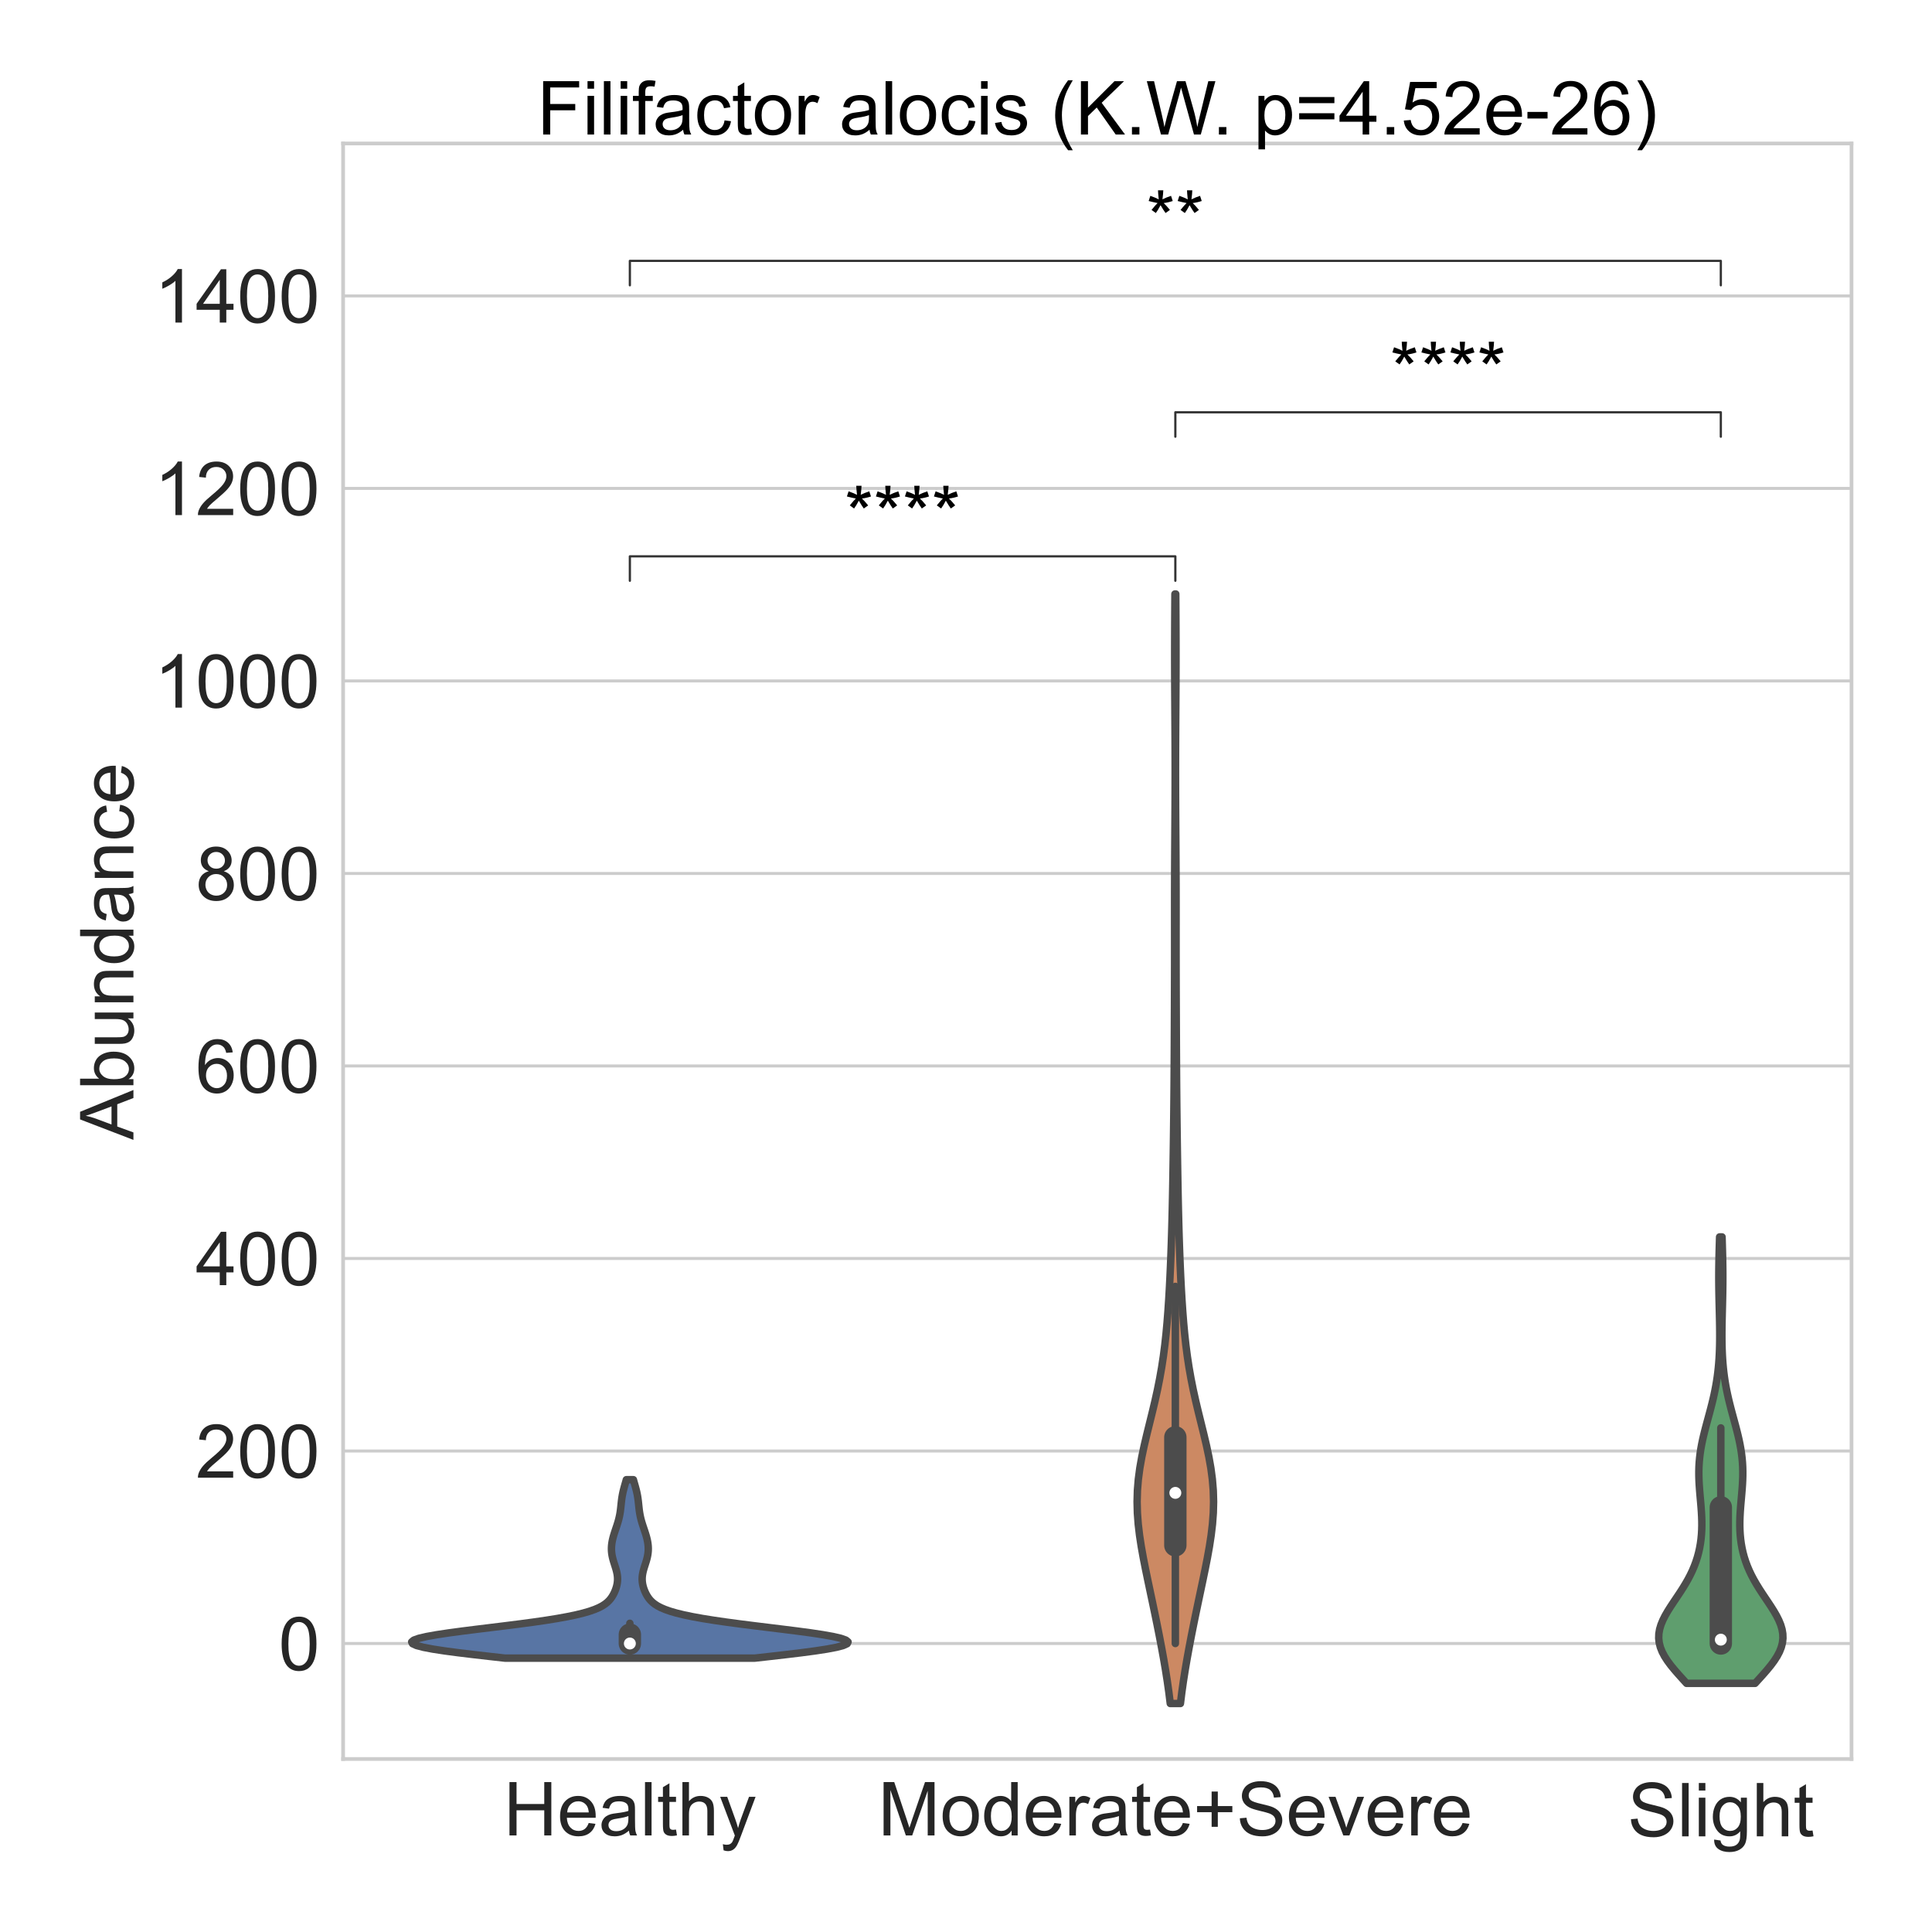 <?xml version="1.0" encoding="utf-8" standalone="no"?>
<!DOCTYPE svg PUBLIC "-//W3C//DTD SVG 1.1//EN"
  "http://www.w3.org/Graphics/SVG/1.1/DTD/svg11.dtd">
<!-- Created with matplotlib (https://matplotlib.org/) -->
<svg height="1296pt" version="1.1" viewBox="0 0 1296 1296" width="1296pt" xmlns="http://www.w3.org/2000/svg" xmlns:xlink="http://www.w3.org/1999/xlink">
 <defs>
  <style type="text/css">*{stroke-linecap:butt;stroke-linejoin:round;}</style>
 </defs>
 <g id="figure_1">
  <g id="patch_1">
   <path d="M 0 1296 
L 1296 1296 
L 1296 0 
L 0 0 
z
" style="fill:#ffffff;"/>
  </g>
  <g id="axes_1">
   <g id="patch_2">
    <path d="M 230.16 1179.94 
L 1242 1179.94 
L 1242 96.24 
L 230.16 96.24 
z
" style="fill:#ffffff;"/>
   </g>
   <g id="matplotlib.axis_1">
    <g id="xtick_1">
     <g id="text_1">
      <!-- Healthy -->
      <g style="fill:#262626;" transform="translate(337.756 1231.229)scale(0.5 -0.5)">
       <defs>
        <path d="M 8.016 0 
L 8.016 71.578 
L 17.484 71.578 
L 17.484 42.188 
L 54.688 42.188 
L 54.688 71.578 
L 64.156 71.578 
L 64.156 0 
L 54.688 0 
L 54.688 33.734 
L 17.484 33.734 
L 17.484 0 
z
" id="ArialMT-72"/>
        <path d="M 42.094 16.703 
L 51.172 15.578 
Q 49.031 7.625 43.219 3.219 
Q 37.406 -1.172 28.375 -1.172 
Q 17 -1.172 10.328 5.828 
Q 3.656 12.844 3.656 25.484 
Q 3.656 38.578 10.391 45.797 
Q 17.141 53.031 27.875 53.031 
Q 38.281 53.031 44.875 45.953 
Q 51.469 38.875 51.469 26.031 
Q 51.469 25.25 51.422 23.688 
L 12.75 23.688 
Q 13.234 15.141 17.578 10.594 
Q 21.922 6.062 28.422 6.062 
Q 33.25 6.062 36.672 8.594 
Q 40.094 11.141 42.094 16.703 
z
M 13.234 30.906 
L 42.188 30.906 
Q 41.609 37.453 38.875 40.719 
Q 34.672 45.797 27.984 45.797 
Q 21.922 45.797 17.797 41.75 
Q 13.672 37.703 13.234 30.906 
z
" id="ArialMT-101"/>
        <path d="M 40.438 6.391 
Q 35.547 2.25 31.031 0.531 
Q 26.516 -1.172 21.344 -1.172 
Q 12.797 -1.172 8.203 3 
Q 3.609 7.172 3.609 13.672 
Q 3.609 17.484 5.344 20.625 
Q 7.078 23.781 9.891 25.688 
Q 12.703 27.594 16.219 28.562 
Q 18.797 29.25 24.031 29.891 
Q 34.672 31.156 39.703 32.906 
Q 39.75 34.719 39.75 35.203 
Q 39.75 40.578 37.25 42.781 
Q 33.891 45.75 27.25 45.75 
Q 21.047 45.75 18.094 43.578 
Q 15.141 41.406 13.719 35.891 
L 5.125 37.062 
Q 6.297 42.578 8.984 45.969 
Q 11.672 49.359 16.75 51.188 
Q 21.828 53.031 28.516 53.031 
Q 35.156 53.031 39.297 51.469 
Q 43.453 49.906 45.406 47.531 
Q 47.359 45.172 48.141 41.547 
Q 48.578 39.312 48.578 33.453 
L 48.578 21.734 
Q 48.578 9.469 49.141 6.219 
Q 49.703 2.984 51.375 0 
L 42.188 0 
Q 40.828 2.734 40.438 6.391 
z
M 39.703 26.031 
Q 34.906 24.078 25.344 22.703 
Q 19.922 21.922 17.672 20.938 
Q 15.438 19.969 14.203 18.094 
Q 12.984 16.219 12.984 13.922 
Q 12.984 10.406 15.641 8.062 
Q 18.312 5.719 23.438 5.719 
Q 28.516 5.719 32.469 7.938 
Q 36.422 10.156 38.281 14.016 
Q 39.703 17 39.703 22.797 
z
" id="ArialMT-97"/>
        <path d="M 6.391 0 
L 6.391 71.578 
L 15.188 71.578 
L 15.188 0 
z
" id="ArialMT-108"/>
        <path d="M 25.781 7.859 
L 27.047 0.094 
Q 23.344 -0.688 20.406 -0.688 
Q 15.625 -0.688 12.984 0.828 
Q 10.359 2.344 9.281 4.812 
Q 8.203 7.281 8.203 15.188 
L 8.203 45.016 
L 1.766 45.016 
L 1.766 51.859 
L 8.203 51.859 
L 8.203 64.703 
L 16.938 69.969 
L 16.938 51.859 
L 25.781 51.859 
L 25.781 45.016 
L 16.938 45.016 
L 16.938 14.703 
Q 16.938 10.938 17.406 9.859 
Q 17.875 8.797 18.922 8.156 
Q 19.969 7.516 21.922 7.516 
Q 23.391 7.516 25.781 7.859 
z
" id="ArialMT-116"/>
        <path d="M 6.594 0 
L 6.594 71.578 
L 15.375 71.578 
L 15.375 45.906 
Q 21.531 53.031 30.906 53.031 
Q 36.672 53.031 40.922 50.75 
Q 45.172 48.484 47 44.484 
Q 48.828 40.484 48.828 32.859 
L 48.828 0 
L 40.047 0 
L 40.047 32.859 
Q 40.047 39.453 37.188 42.453 
Q 34.328 45.453 29.109 45.453 
Q 25.203 45.453 21.75 43.422 
Q 18.312 41.406 16.844 37.938 
Q 15.375 34.469 15.375 28.375 
L 15.375 0 
z
" id="ArialMT-104"/>
        <path d="M 6.203 -19.969 
L 5.219 -11.719 
Q 8.109 -12.5 10.25 -12.5 
Q 13.188 -12.5 14.938 -11.516 
Q 16.703 -10.547 17.828 -8.797 
Q 18.656 -7.469 20.516 -2.25 
Q 20.75 -1.516 21.297 -0.094 
L 1.609 51.859 
L 11.078 51.859 
L 21.875 21.828 
Q 23.969 16.109 25.641 9.812 
Q 27.156 15.875 29.25 21.625 
L 40.328 51.859 
L 49.125 51.859 
L 29.391 -0.875 
Q 26.219 -9.422 24.469 -12.641 
Q 22.125 -17 19.094 -19.016 
Q 16.062 -21.047 11.859 -21.047 
Q 9.328 -21.047 6.203 -19.969 
z
" id="ArialMT-121"/>
       </defs>
       <use xlink:href="#ArialMT-72"/>
       <use x="72.217" xlink:href="#ArialMT-101"/>
       <use x="127.832" xlink:href="#ArialMT-97"/>
       <use x="183.447" xlink:href="#ArialMT-108"/>
       <use x="205.664" xlink:href="#ArialMT-116"/>
       <use x="233.447" xlink:href="#ArialMT-104"/>
       <use x="289.062" xlink:href="#ArialMT-121"/>
      </g>
     </g>
    </g>
    <g id="xtick_2">
     <g id="text_2">
      <!-- Moderate+Severe -->
      <g style="fill:#262626;" transform="translate(589.015 1231.229)scale(0.5 -0.5)">
       <defs>
        <path d="M 7.422 0 
L 7.422 71.578 
L 21.688 71.578 
L 38.625 20.906 
Q 40.969 13.812 42.047 10.297 
Q 43.266 14.203 45.844 21.781 
L 62.984 71.578 
L 75.734 71.578 
L 75.734 0 
L 66.609 0 
L 66.609 59.906 
L 45.797 0 
L 37.25 0 
L 16.547 60.938 
L 16.547 0 
z
" id="ArialMT-77"/>
        <path d="M 3.328 25.922 
Q 3.328 40.328 11.328 47.266 
Q 18.016 53.031 27.641 53.031 
Q 38.328 53.031 45.109 46.016 
Q 51.906 39.016 51.906 26.656 
Q 51.906 16.656 48.906 10.906 
Q 45.906 5.172 40.156 2 
Q 34.422 -1.172 27.641 -1.172 
Q 16.75 -1.172 10.031 5.812 
Q 3.328 12.797 3.328 25.922 
z
M 12.359 25.922 
Q 12.359 15.969 16.703 11.016 
Q 21.047 6.062 27.641 6.062 
Q 34.188 6.062 38.531 11.031 
Q 42.875 16.016 42.875 26.219 
Q 42.875 35.844 38.5 40.797 
Q 34.125 45.75 27.641 45.75 
Q 21.047 45.75 16.703 40.812 
Q 12.359 35.891 12.359 25.922 
z
" id="ArialMT-111"/>
        <path d="M 40.234 0 
L 40.234 6.547 
Q 35.297 -1.172 25.734 -1.172 
Q 19.531 -1.172 14.328 2.25 
Q 9.125 5.672 6.266 11.797 
Q 3.422 17.922 3.422 25.875 
Q 3.422 33.641 6 39.969 
Q 8.594 46.297 13.766 49.656 
Q 18.953 53.031 25.344 53.031 
Q 30.031 53.031 33.688 51.047 
Q 37.359 49.078 39.656 45.906 
L 39.656 71.578 
L 48.391 71.578 
L 48.391 0 
z
M 12.453 25.875 
Q 12.453 15.922 16.641 10.984 
Q 20.844 6.062 26.562 6.062 
Q 32.328 6.062 36.344 10.766 
Q 40.375 15.484 40.375 25.141 
Q 40.375 35.797 36.266 40.766 
Q 32.172 45.75 26.172 45.75 
Q 20.312 45.75 16.375 40.969 
Q 12.453 36.188 12.453 25.875 
z
" id="ArialMT-100"/>
        <path d="M 6.5 0 
L 6.5 51.859 
L 14.406 51.859 
L 14.406 44 
Q 17.438 49.516 20 51.266 
Q 22.562 53.031 25.641 53.031 
Q 30.078 53.031 34.672 50.203 
L 31.641 42.047 
Q 28.422 43.953 25.203 43.953 
Q 22.312 43.953 20.016 42.219 
Q 17.719 40.484 16.75 37.406 
Q 15.281 32.719 15.281 27.156 
L 15.281 0 
z
" id="ArialMT-114"/>
        <path d="M 25.047 11.578 
L 25.047 31.203 
L 5.562 31.203 
L 5.562 39.406 
L 25.047 39.406 
L 25.047 58.891 
L 33.344 58.891 
L 33.344 39.406 
L 52.828 39.406 
L 52.828 31.203 
L 33.344 31.203 
L 33.344 11.578 
z
" id="ArialMT-43"/>
        <path d="M 4.5 23 
L 13.422 23.781 
Q 14.062 18.406 16.375 14.969 
Q 18.703 11.531 23.578 9.406 
Q 28.469 7.281 34.578 7.281 
Q 39.984 7.281 44.141 8.891 
Q 48.297 10.5 50.312 13.297 
Q 52.344 16.109 52.344 19.438 
Q 52.344 22.797 50.391 25.312 
Q 48.438 27.828 43.953 29.547 
Q 41.062 30.672 31.203 33.031 
Q 21.344 35.406 17.391 37.5 
Q 12.25 40.188 9.734 44.156 
Q 7.234 48.141 7.234 53.078 
Q 7.234 58.5 10.297 63.203 
Q 13.375 67.922 19.281 70.359 
Q 25.203 72.797 32.422 72.797 
Q 40.375 72.797 46.453 70.234 
Q 52.547 67.672 55.812 62.688 
Q 59.078 57.719 59.328 51.422 
L 50.25 50.734 
Q 49.516 57.516 45.281 60.984 
Q 41.062 64.453 32.812 64.453 
Q 24.219 64.453 20.281 61.297 
Q 16.359 58.156 16.359 53.719 
Q 16.359 49.859 19.141 47.359 
Q 21.875 44.875 33.422 42.266 
Q 44.969 39.656 49.266 37.703 
Q 55.516 34.812 58.484 30.391 
Q 61.469 25.984 61.469 20.219 
Q 61.469 14.5 58.203 9.438 
Q 54.938 4.391 48.797 1.578 
Q 42.672 -1.219 35.016 -1.219 
Q 25.297 -1.219 18.719 1.609 
Q 12.156 4.438 8.422 10.125 
Q 4.688 15.828 4.5 23 
z
" id="ArialMT-83"/>
        <path d="M 21 0 
L 1.266 51.859 
L 10.547 51.859 
L 21.688 20.797 
Q 23.484 15.766 25 10.359 
Q 26.172 14.453 28.266 20.219 
L 39.797 51.859 
L 48.828 51.859 
L 29.203 0 
z
" id="ArialMT-118"/>
       </defs>
       <use xlink:href="#ArialMT-77"/>
       <use x="83.301" xlink:href="#ArialMT-111"/>
       <use x="138.916" xlink:href="#ArialMT-100"/>
       <use x="194.531" xlink:href="#ArialMT-101"/>
       <use x="250.146" xlink:href="#ArialMT-114"/>
       <use x="283.447" xlink:href="#ArialMT-97"/>
       <use x="339.062" xlink:href="#ArialMT-116"/>
       <use x="366.846" xlink:href="#ArialMT-101"/>
       <use x="422.461" xlink:href="#ArialMT-43"/>
       <use x="480.859" xlink:href="#ArialMT-83"/>
       <use x="547.559" xlink:href="#ArialMT-101"/>
       <use x="603.174" xlink:href="#ArialMT-118"/>
       <use x="653.174" xlink:href="#ArialMT-101"/>
       <use x="708.789" xlink:href="#ArialMT-114"/>
       <use x="742.09" xlink:href="#ArialMT-101"/>
      </g>
     </g>
    </g>
    <g id="xtick_3">
     <g id="text_3">
      <!-- Slight -->
      <g style="fill:#262626;" transform="translate(1091.806 1231.838)scale(0.5 -0.5)">
       <defs>
        <path d="M 6.641 61.469 
L 6.641 71.578 
L 15.438 71.578 
L 15.438 61.469 
z
M 6.641 0 
L 6.641 51.859 
L 15.438 51.859 
L 15.438 0 
z
" id="ArialMT-105"/>
        <path d="M 4.984 -4.297 
L 13.531 -5.562 
Q 14.062 -9.516 16.5 -11.328 
Q 19.781 -13.766 25.438 -13.766 
Q 31.547 -13.766 34.859 -11.328 
Q 38.188 -8.891 39.359 -4.5 
Q 40.047 -1.812 39.984 6.781 
Q 34.234 0 25.641 0 
Q 14.938 0 9.078 7.719 
Q 3.219 15.438 3.219 26.219 
Q 3.219 33.641 5.906 39.906 
Q 8.594 46.188 13.688 49.609 
Q 18.797 53.031 25.688 53.031 
Q 34.859 53.031 40.828 45.609 
L 40.828 51.859 
L 48.922 51.859 
L 48.922 7.031 
Q 48.922 -5.078 46.453 -10.125 
Q 44 -15.188 38.641 -18.109 
Q 33.297 -21.047 25.484 -21.047 
Q 16.219 -21.047 10.5 -16.875 
Q 4.781 -12.703 4.984 -4.297 
z
M 12.25 26.859 
Q 12.25 16.656 16.297 11.969 
Q 20.359 7.281 26.469 7.281 
Q 32.516 7.281 36.609 11.938 
Q 40.719 16.609 40.719 26.562 
Q 40.719 36.078 36.5 40.906 
Q 32.281 45.75 26.312 45.75 
Q 20.453 45.75 16.344 40.984 
Q 12.25 36.234 12.25 26.859 
z
" id="ArialMT-103"/>
       </defs>
       <use xlink:href="#ArialMT-83"/>
       <use x="66.699" xlink:href="#ArialMT-108"/>
       <use x="88.916" xlink:href="#ArialMT-105"/>
       <use x="111.133" xlink:href="#ArialMT-103"/>
       <use x="166.748" xlink:href="#ArialMT-104"/>
       <use x="222.363" xlink:href="#ArialMT-116"/>
      </g>
     </g>
    </g>
   </g>
   <g id="matplotlib.axis_2">
    <g id="ytick_1">
     <g id="line2d_1">
      <path clip-path="url(#p26df0e5a85)" d="M 230.16 1102.479 
L 1242 1102.479 
" style="fill:none;stroke:#cccccc;stroke-linecap:round;stroke-width:2;"/>
     </g>
     <g id="text_4">
      <!-- 0 -->
      <g style="fill:#262626;" transform="translate(186.855 1120.373)scale(0.5 -0.5)">
       <defs>
        <path d="M 4.156 35.297 
Q 4.156 48 6.766 55.734 
Q 9.375 63.484 14.516 67.672 
Q 19.672 71.875 27.484 71.875 
Q 33.25 71.875 37.594 69.547 
Q 41.938 67.234 44.766 62.859 
Q 47.609 58.5 49.219 52.219 
Q 50.828 45.953 50.828 35.297 
Q 50.828 22.703 48.234 14.969 
Q 45.656 7.234 40.5 3 
Q 35.359 -1.219 27.484 -1.219 
Q 17.141 -1.219 11.234 6.203 
Q 4.156 15.141 4.156 35.297 
z
M 13.188 35.297 
Q 13.188 17.672 17.312 11.828 
Q 21.438 6 27.484 6 
Q 33.547 6 37.672 11.859 
Q 41.797 17.719 41.797 35.297 
Q 41.797 52.984 37.672 58.781 
Q 33.547 64.594 27.391 64.594 
Q 21.344 64.594 17.719 59.469 
Q 13.188 52.938 13.188 35.297 
z
" id="ArialMT-48"/>
       </defs>
       <use xlink:href="#ArialMT-48"/>
      </g>
     </g>
    </g>
    <g id="ytick_2">
     <g id="line2d_2">
      <path clip-path="url(#p26df0e5a85)" d="M 230.16 973.339 
L 1242 973.339 
" style="fill:none;stroke:#cccccc;stroke-linecap:round;stroke-width:2;"/>
     </g>
     <g id="text_5">
      <!-- 200 -->
      <g style="fill:#262626;" transform="translate(131.246 991.234)scale(0.5 -0.5)">
       <defs>
        <path d="M 50.344 8.453 
L 50.344 0 
L 3.031 0 
Q 2.938 3.172 4.047 6.109 
Q 5.859 10.938 9.828 15.625 
Q 13.812 20.312 21.344 26.469 
Q 33.016 36.031 37.109 41.625 
Q 41.219 47.219 41.219 52.203 
Q 41.219 57.422 37.469 61 
Q 33.734 64.594 27.734 64.594 
Q 21.391 64.594 17.578 60.781 
Q 13.766 56.984 13.719 50.25 
L 4.688 51.172 
Q 5.609 61.281 11.656 66.578 
Q 17.719 71.875 27.938 71.875 
Q 38.234 71.875 44.234 66.156 
Q 50.25 60.453 50.25 52 
Q 50.25 47.703 48.484 43.547 
Q 46.734 39.406 42.656 34.812 
Q 38.578 30.219 29.109 22.219 
Q 21.188 15.578 18.938 13.203 
Q 16.703 10.844 15.234 8.453 
z
" id="ArialMT-50"/>
       </defs>
       <use xlink:href="#ArialMT-50"/>
       <use x="55.615" xlink:href="#ArialMT-48"/>
       <use x="111.23" xlink:href="#ArialMT-48"/>
      </g>
     </g>
    </g>
    <g id="ytick_3">
     <g id="line2d_3">
      <path clip-path="url(#p26df0e5a85)" d="M 230.16 844.2 
L 1242 844.2 
" style="fill:none;stroke:#cccccc;stroke-linecap:round;stroke-width:2;"/>
     </g>
     <g id="text_6">
      <!-- 400 -->
      <g style="fill:#262626;" transform="translate(131.246 862.094)scale(0.5 -0.5)">
       <defs>
        <path d="M 32.328 0 
L 32.328 17.141 
L 1.266 17.141 
L 1.266 25.203 
L 33.938 71.578 
L 41.109 71.578 
L 41.109 25.203 
L 50.781 25.203 
L 50.781 17.141 
L 41.109 17.141 
L 41.109 0 
z
M 32.328 25.203 
L 32.328 57.469 
L 9.906 25.203 
z
" id="ArialMT-52"/>
       </defs>
       <use xlink:href="#ArialMT-52"/>
       <use x="55.615" xlink:href="#ArialMT-48"/>
       <use x="111.23" xlink:href="#ArialMT-48"/>
      </g>
     </g>
    </g>
    <g id="ytick_4">
     <g id="line2d_4">
      <path clip-path="url(#p26df0e5a85)" d="M 230.16 715.06 
L 1242 715.06 
" style="fill:none;stroke:#cccccc;stroke-linecap:round;stroke-width:2;"/>
     </g>
     <g id="text_7">
      <!-- 600 -->
      <g style="fill:#262626;" transform="translate(131.246 732.955)scale(0.5 -0.5)">
       <defs>
        <path d="M 49.75 54.047 
L 41.016 53.375 
Q 39.844 58.547 37.703 60.891 
Q 34.125 64.656 28.906 64.656 
Q 24.703 64.656 21.531 62.312 
Q 17.391 59.281 14.984 53.469 
Q 12.594 47.656 12.5 36.922 
Q 15.672 41.75 20.266 44.094 
Q 24.859 46.438 29.891 46.438 
Q 38.672 46.438 44.844 39.969 
Q 51.031 33.5 51.031 23.25 
Q 51.031 16.5 48.125 10.719 
Q 45.219 4.938 40.141 1.859 
Q 35.062 -1.219 28.609 -1.219 
Q 17.625 -1.219 10.688 6.859 
Q 3.766 14.938 3.766 33.5 
Q 3.766 54.25 11.422 63.672 
Q 18.109 71.875 29.438 71.875 
Q 37.891 71.875 43.281 67.141 
Q 48.688 62.406 49.75 54.047 
z
M 13.875 23.188 
Q 13.875 18.656 15.797 14.5 
Q 17.719 10.359 21.188 8.172 
Q 24.656 6 28.469 6 
Q 34.031 6 38.031 10.484 
Q 42.047 14.984 42.047 22.703 
Q 42.047 30.125 38.078 34.391 
Q 34.125 38.672 28.125 38.672 
Q 22.172 38.672 18.016 34.391 
Q 13.875 30.125 13.875 23.188 
z
" id="ArialMT-54"/>
       </defs>
       <use xlink:href="#ArialMT-54"/>
       <use x="55.615" xlink:href="#ArialMT-48"/>
       <use x="111.23" xlink:href="#ArialMT-48"/>
      </g>
     </g>
    </g>
    <g id="ytick_5">
     <g id="line2d_5">
      <path clip-path="url(#p26df0e5a85)" d="M 230.16 585.921 
L 1242 585.921 
" style="fill:none;stroke:#cccccc;stroke-linecap:round;stroke-width:2;"/>
     </g>
     <g id="text_8">
      <!-- 800 -->
      <g style="fill:#262626;" transform="translate(131.246 603.815)scale(0.5 -0.5)">
       <defs>
        <path d="M 17.672 38.812 
Q 12.203 40.828 9.562 44.531 
Q 6.938 48.25 6.938 53.422 
Q 6.938 61.234 12.547 66.547 
Q 18.172 71.875 27.484 71.875 
Q 36.859 71.875 42.578 66.422 
Q 48.297 60.984 48.297 53.172 
Q 48.297 48.188 45.672 44.5 
Q 43.062 40.828 37.75 38.812 
Q 44.344 36.672 47.781 31.875 
Q 51.219 27.094 51.219 20.453 
Q 51.219 11.281 44.719 5.031 
Q 38.234 -1.219 27.641 -1.219 
Q 17.047 -1.219 10.547 5.047 
Q 4.047 11.328 4.047 20.703 
Q 4.047 27.688 7.594 32.391 
Q 11.141 37.109 17.672 38.812 
z
M 15.922 53.719 
Q 15.922 48.641 19.188 45.406 
Q 22.469 42.188 27.688 42.188 
Q 32.766 42.188 36.016 45.375 
Q 39.266 48.578 39.266 53.219 
Q 39.266 58.062 35.906 61.359 
Q 32.562 64.656 27.594 64.656 
Q 22.562 64.656 19.234 61.422 
Q 15.922 58.203 15.922 53.719 
z
M 13.094 20.656 
Q 13.094 16.891 14.875 13.375 
Q 16.656 9.859 20.172 7.922 
Q 23.688 6 27.734 6 
Q 34.031 6 38.125 10.047 
Q 42.234 14.109 42.234 20.359 
Q 42.234 26.703 38.016 30.859 
Q 33.797 35.016 27.438 35.016 
Q 21.234 35.016 17.156 30.906 
Q 13.094 26.812 13.094 20.656 
z
" id="ArialMT-56"/>
       </defs>
       <use xlink:href="#ArialMT-56"/>
       <use x="55.615" xlink:href="#ArialMT-48"/>
       <use x="111.23" xlink:href="#ArialMT-48"/>
      </g>
     </g>
    </g>
    <g id="ytick_6">
     <g id="line2d_6">
      <path clip-path="url(#p26df0e5a85)" d="M 230.16 456.781 
L 1242 456.781 
" style="fill:none;stroke:#cccccc;stroke-linecap:round;stroke-width:2;"/>
     </g>
     <g id="text_9">
      <!-- 1000 -->
      <g style="fill:#262626;" transform="translate(103.441 474.676)scale(0.5 -0.5)">
       <defs>
        <path d="M 37.25 0 
L 28.469 0 
L 28.469 56 
Q 25.297 52.984 20.141 49.953 
Q 14.984 46.922 10.891 45.406 
L 10.891 53.906 
Q 18.266 57.375 23.781 62.297 
Q 29.297 67.234 31.594 71.875 
L 37.25 71.875 
z
" id="ArialMT-49"/>
       </defs>
       <use xlink:href="#ArialMT-49"/>
       <use x="55.615" xlink:href="#ArialMT-48"/>
       <use x="111.23" xlink:href="#ArialMT-48"/>
       <use x="166.846" xlink:href="#ArialMT-48"/>
      </g>
     </g>
    </g>
    <g id="ytick_7">
     <g id="line2d_7">
      <path clip-path="url(#p26df0e5a85)" d="M 230.16 327.642 
L 1242 327.642 
" style="fill:none;stroke:#cccccc;stroke-linecap:round;stroke-width:2;"/>
     </g>
     <g id="text_10">
      <!-- 1200 -->
      <g style="fill:#262626;" transform="translate(103.441 345.536)scale(0.5 -0.5)">
       <use xlink:href="#ArialMT-49"/>
       <use x="55.615" xlink:href="#ArialMT-50"/>
       <use x="111.23" xlink:href="#ArialMT-48"/>
       <use x="166.846" xlink:href="#ArialMT-48"/>
      </g>
     </g>
    </g>
    <g id="ytick_8">
     <g id="line2d_8">
      <path clip-path="url(#p26df0e5a85)" d="M 230.16 198.502 
L 1242 198.502 
" style="fill:none;stroke:#cccccc;stroke-linecap:round;stroke-width:2;"/>
     </g>
     <g id="text_11">
      <!-- 1400 -->
      <g style="fill:#262626;" transform="translate(103.441 216.396)scale(0.5 -0.5)">
       <use xlink:href="#ArialMT-49"/>
       <use x="55.615" xlink:href="#ArialMT-52"/>
       <use x="111.23" xlink:href="#ArialMT-48"/>
       <use x="166.846" xlink:href="#ArialMT-48"/>
      </g>
     </g>
    </g>
    <g id="text_12">
     <!-- Abundance -->
     <g style="fill:#262626;" transform="translate(89.504 764.582)rotate(-90)scale(0.5 -0.5)">
      <defs>
       <path d="M -0.141 0 
L 27.344 71.578 
L 37.547 71.578 
L 66.844 0 
L 56.062 0 
L 47.703 21.688 
L 17.781 21.688 
L 9.906 0 
z
M 20.516 29.391 
L 44.781 29.391 
L 37.312 49.219 
Q 33.891 58.25 32.234 64.062 
Q 30.859 57.172 28.375 50.391 
z
" id="ArialMT-65"/>
       <path d="M 14.703 0 
L 6.547 0 
L 6.547 71.578 
L 15.328 71.578 
L 15.328 46.047 
Q 20.906 53.031 29.547 53.031 
Q 34.328 53.031 38.594 51.094 
Q 42.875 49.172 45.625 45.672 
Q 48.391 42.188 49.953 37.25 
Q 51.516 32.328 51.516 26.703 
Q 51.516 13.375 44.922 6.094 
Q 38.328 -1.172 29.109 -1.172 
Q 19.922 -1.172 14.703 6.5 
z
M 14.594 26.312 
Q 14.594 17 17.141 12.844 
Q 21.297 6.062 28.375 6.062 
Q 34.125 6.062 38.328 11.062 
Q 42.531 16.062 42.531 25.984 
Q 42.531 36.141 38.5 40.969 
Q 34.469 45.797 28.766 45.797 
Q 23 45.797 18.797 40.797 
Q 14.594 35.797 14.594 26.312 
z
" id="ArialMT-98"/>
       <path d="M 40.578 0 
L 40.578 7.625 
Q 34.516 -1.172 24.125 -1.172 
Q 19.531 -1.172 15.547 0.578 
Q 11.578 2.344 9.641 5 
Q 7.719 7.672 6.938 11.531 
Q 6.391 14.109 6.391 19.734 
L 6.391 51.859 
L 15.188 51.859 
L 15.188 23.094 
Q 15.188 16.219 15.719 13.812 
Q 16.547 10.359 19.234 8.375 
Q 21.922 6.391 25.875 6.391 
Q 29.828 6.391 33.297 8.422 
Q 36.766 10.453 38.203 13.938 
Q 39.656 17.438 39.656 24.078 
L 39.656 51.859 
L 48.438 51.859 
L 48.438 0 
z
" id="ArialMT-117"/>
       <path d="M 6.594 0 
L 6.594 51.859 
L 14.5 51.859 
L 14.5 44.484 
Q 20.219 53.031 31 53.031 
Q 35.688 53.031 39.625 51.344 
Q 43.562 49.656 45.516 46.922 
Q 47.469 44.188 48.25 40.438 
Q 48.734 37.984 48.734 31.891 
L 48.734 0 
L 39.938 0 
L 39.938 31.547 
Q 39.938 36.922 38.906 39.578 
Q 37.891 42.234 35.281 43.812 
Q 32.672 45.406 29.156 45.406 
Q 23.531 45.406 19.453 41.844 
Q 15.375 38.281 15.375 28.328 
L 15.375 0 
z
" id="ArialMT-110"/>
       <path d="M 40.438 19 
L 49.078 17.875 
Q 47.656 8.938 41.812 3.875 
Q 35.984 -1.172 27.484 -1.172 
Q 16.844 -1.172 10.375 5.781 
Q 3.906 12.75 3.906 25.734 
Q 3.906 34.125 6.688 40.422 
Q 9.469 46.734 15.156 49.875 
Q 20.844 53.031 27.547 53.031 
Q 35.984 53.031 41.359 48.75 
Q 46.734 44.484 48.25 36.625 
L 39.703 35.297 
Q 38.484 40.531 35.375 43.156 
Q 32.281 45.797 27.875 45.797 
Q 21.234 45.797 17.078 41.031 
Q 12.938 36.281 12.938 25.984 
Q 12.938 15.531 16.938 10.797 
Q 20.953 6.062 27.391 6.062 
Q 32.562 6.062 36.031 9.234 
Q 39.5 12.406 40.438 19 
z
" id="ArialMT-99"/>
      </defs>
      <use xlink:href="#ArialMT-65"/>
      <use x="66.699" xlink:href="#ArialMT-98"/>
      <use x="122.314" xlink:href="#ArialMT-117"/>
      <use x="177.93" xlink:href="#ArialMT-110"/>
      <use x="233.545" xlink:href="#ArialMT-100"/>
      <use x="289.16" xlink:href="#ArialMT-97"/>
      <use x="344.775" xlink:href="#ArialMT-110"/>
      <use x="400.391" xlink:href="#ArialMT-99"/>
      <use x="450.391" xlink:href="#ArialMT-101"/>
     </g>
    </g>
   </g>
   <g id="PolyCollection_1">
    <defs>
     <path d="M 506.357 -183.715 
L 338.678 -183.715 
L 327.951 -184.924 
L 317.414 -186.133 
L 307.411 -187.342 
L 298.289 -188.551 
L 290.389 -189.76 
L 284.012 -190.969 
L 279.408 -192.178 
L 276.757 -193.387 
L 276.153 -194.596 
L 277.601 -195.805 
L 281.017 -197.014 
L 286.234 -198.223 
L 293.014 -199.432 
L 301.064 -200.641 
L 310.06 -201.85 
L 319.662 -203.059 
L 329.539 -204.269 
L 339.383 -205.478 
L 348.926 -206.687 
L 357.948 -207.896 
L 366.282 -209.105 
L 373.817 -210.314 
L 380.494 -211.523 
L 386.298 -212.732 
L 391.258 -213.941 
L 395.427 -215.15 
L 398.884 -216.359 
L 401.717 -217.568 
L 404.019 -218.777 
L 405.884 -219.986 
L 407.395 -221.195 
L 408.63 -222.404 
L 409.65 -223.613 
L 410.508 -224.822 
L 411.241 -226.031 
L 411.876 -227.24 
L 412.43 -228.45 
L 412.912 -229.659 
L 413.325 -230.868 
L 413.668 -232.077 
L 413.938 -233.286 
L 414.131 -234.495 
L 414.244 -235.704 
L 414.275 -236.913 
L 414.225 -238.122 
L 414.098 -239.331 
L 413.9 -240.54 
L 413.638 -241.749 
L 413.325 -242.958 
L 412.973 -244.167 
L 412.596 -245.376 
L 412.209 -246.585 
L 411.825 -247.794 
L 411.458 -249.003 
L 411.121 -250.212 
L 410.825 -251.422 
L 410.576 -252.631 
L 410.383 -253.84 
L 410.249 -255.049 
L 410.177 -256.258 
L 410.167 -257.467 
L 410.217 -258.676 
L 410.326 -259.885 
L 410.491 -261.094 
L 410.707 -262.303 
L 410.969 -263.512 
L 411.272 -264.721 
L 411.61 -265.93 
L 411.977 -267.139 
L 412.365 -268.348 
L 412.767 -269.557 
L 413.174 -270.766 
L 413.58 -271.975 
L 413.976 -273.184 
L 414.355 -274.393 
L 414.712 -275.603 
L 415.04 -276.812 
L 415.336 -278.021 
L 415.6 -279.23 
L 415.829 -280.439 
L 416.028 -281.648 
L 416.199 -282.857 
L 416.347 -284.066 
L 416.481 -285.275 
L 416.607 -286.484 
L 416.733 -287.693 
L 416.867 -288.902 
L 417.017 -290.111 
L 417.189 -291.32 
L 417.386 -292.529 
L 417.613 -293.738 
L 417.868 -294.947 
L 418.152 -296.156 
L 418.46 -297.365 
L 418.787 -298.574 
L 419.127 -299.784 
L 419.473 -300.993 
L 419.818 -302.202 
L 420.155 -303.411 
L 424.88 -303.411 
L 424.88 -303.411 
L 425.217 -302.202 
L 425.562 -300.993 
L 425.908 -299.784 
L 426.248 -298.574 
L 426.575 -297.365 
L 426.883 -296.156 
L 427.167 -294.947 
L 427.422 -293.738 
L 427.649 -292.529 
L 427.846 -291.32 
L 428.018 -290.111 
L 428.168 -288.902 
L 428.302 -287.693 
L 428.428 -286.484 
L 428.554 -285.275 
L 428.688 -284.066 
L 428.836 -282.857 
L 429.007 -281.648 
L 429.206 -280.439 
L 429.435 -279.23 
L 429.699 -278.021 
L 429.995 -276.812 
L 430.323 -275.603 
L 430.68 -274.393 
L 431.059 -273.184 
L 431.455 -271.975 
L 431.861 -270.766 
L 432.268 -269.557 
L 432.67 -268.348 
L 433.058 -267.139 
L 433.425 -265.93 
L 433.763 -264.721 
L 434.066 -263.512 
L 434.328 -262.303 
L 434.544 -261.094 
L 434.709 -259.885 
L 434.818 -258.676 
L 434.868 -257.467 
L 434.858 -256.258 
L 434.786 -255.049 
L 434.652 -253.84 
L 434.459 -252.631 
L 434.21 -251.422 
L 433.914 -250.212 
L 433.577 -249.003 
L 433.21 -247.794 
L 432.826 -246.585 
L 432.439 -245.376 
L 432.062 -244.167 
L 431.71 -242.958 
L 431.396 -241.749 
L 431.135 -240.54 
L 430.937 -239.331 
L 430.81 -238.122 
L 430.76 -236.913 
L 430.791 -235.704 
L 430.904 -234.495 
L 431.097 -233.286 
L 431.367 -232.077 
L 431.71 -230.868 
L 432.123 -229.659 
L 432.605 -228.45 
L 433.159 -227.24 
L 433.794 -226.031 
L 434.527 -224.822 
L 435.385 -223.613 
L 436.405 -222.404 
L 437.64 -221.195 
L 439.151 -219.986 
L 441.016 -218.777 
L 443.318 -217.568 
L 446.151 -216.359 
L 449.608 -215.15 
L 453.777 -213.941 
L 458.736 -212.732 
L 464.541 -211.523 
L 471.218 -210.314 
L 478.753 -209.105 
L 487.087 -207.896 
L 496.109 -206.687 
L 505.652 -205.478 
L 515.496 -204.269 
L 525.373 -203.059 
L 534.975 -201.85 
L 543.971 -200.641 
L 552.021 -199.432 
L 558.801 -198.223 
L 564.018 -197.014 
L 567.434 -195.805 
L 568.882 -194.596 
L 568.278 -193.387 
L 565.627 -192.178 
L 561.023 -190.969 
L 554.646 -189.76 
L 546.746 -188.551 
L 537.624 -187.342 
L 527.621 -186.133 
L 517.084 -184.924 
L 506.357 -183.715 
z
" id="mb21c910e71" style="stroke:#4c4c4c;stroke-width:5;"/>
    </defs>
    <g clip-path="url(#p26df0e5a85)">
     <use style="fill:#5875a4;stroke:#4c4c4c;stroke-width:5;" x="0" xlink:href="#mb21c910e71" y="1296"/>
    </g>
   </g>
   <g id="PolyCollection_2">
    <defs>
     <path d="M 791.837 -153.274 
L 785.022 -153.274 
L 784.084 -160.792 
L 783.017 -168.309 
L 781.834 -175.827 
L 780.549 -183.345 
L 779.179 -190.863 
L 777.741 -198.381 
L 776.247 -205.899 
L 774.71 -213.417 
L 773.139 -220.935 
L 771.549 -228.453 
L 769.961 -235.971 
L 768.406 -243.488 
L 766.927 -251.006 
L 765.579 -258.524 
L 764.426 -266.042 
L 763.535 -273.56 
L 762.968 -281.078 
L 762.775 -288.596 
L 762.984 -296.114 
L 763.6 -303.632 
L 764.598 -311.15 
L 765.926 -318.667 
L 767.515 -326.185 
L 769.28 -333.703 
L 771.133 -341.221 
L 772.99 -348.739 
L 774.778 -356.257 
L 776.443 -363.775 
L 777.945 -371.293 
L 779.269 -378.811 
L 780.411 -386.329 
L 781.382 -393.846 
L 782.203 -401.364 
L 782.895 -408.882 
L 783.483 -416.4 
L 783.988 -423.918 
L 784.427 -431.436 
L 784.813 -438.954 
L 785.154 -446.472 
L 785.458 -453.99 
L 785.727 -461.508 
L 785.965 -469.026 
L 786.174 -476.543 
L 786.358 -484.061 
L 786.521 -491.579 
L 786.667 -499.097 
L 786.8 -506.615 
L 786.922 -514.133 
L 787.036 -521.651 
L 787.143 -529.169 
L 787.244 -536.687 
L 787.337 -544.205 
L 787.422 -551.722 
L 787.499 -559.24 
L 787.565 -566.758 
L 787.622 -574.276 
L 787.671 -581.794 
L 787.712 -589.312 
L 787.748 -596.83 
L 787.781 -604.348 
L 787.813 -611.866 
L 787.843 -619.384 
L 787.871 -626.901 
L 787.896 -634.419 
L 787.916 -641.937 
L 787.93 -649.455 
L 787.936 -656.973 
L 787.936 -664.491 
L 787.933 -672.009 
L 787.929 -679.527 
L 787.927 -687.045 
L 787.933 -694.563 
L 787.947 -702.08 
L 787.973 -709.598 
L 788.008 -717.116 
L 788.051 -724.634 
L 788.1 -732.152 
L 788.149 -739.67 
L 788.197 -747.188 
L 788.238 -754.706 
L 788.27 -762.224 
L 788.29 -769.742 
L 788.298 -777.259 
L 788.294 -784.777 
L 788.276 -792.295 
L 788.247 -799.813 
L 788.209 -807.331 
L 788.164 -814.849 
L 788.116 -822.367 
L 788.069 -829.885 
L 788.029 -837.403 
L 787.999 -844.921 
L 787.981 -852.439 
L 787.979 -859.956 
L 787.993 -867.474 
L 788.02 -874.992 
L 788.059 -882.51 
L 788.105 -890.028 
L 788.156 -897.546 
L 788.703 -897.546 
L 788.703 -897.546 
L 788.753 -890.028 
L 788.8 -882.51 
L 788.839 -874.992 
L 788.866 -867.474 
L 788.88 -859.956 
L 788.877 -852.439 
L 788.86 -844.921 
L 788.83 -837.403 
L 788.789 -829.885 
L 788.743 -822.367 
L 788.695 -814.849 
L 788.65 -807.331 
L 788.612 -799.813 
L 788.583 -792.295 
L 788.565 -784.777 
L 788.56 -777.259 
L 788.569 -769.742 
L 788.589 -762.224 
L 788.621 -754.706 
L 788.662 -747.188 
L 788.709 -739.67 
L 788.759 -732.152 
L 788.808 -724.634 
L 788.851 -717.116 
L 788.886 -709.598 
L 788.911 -702.08 
L 788.926 -694.563 
L 788.931 -687.045 
L 788.93 -679.527 
L 788.926 -672.009 
L 788.922 -664.491 
L 788.923 -656.973 
L 788.929 -649.455 
L 788.943 -641.937 
L 788.963 -634.419 
L 788.987 -626.901 
L 789.016 -619.384 
L 789.046 -611.866 
L 789.077 -604.348 
L 789.111 -596.83 
L 789.147 -589.312 
L 789.188 -581.794 
L 789.237 -574.276 
L 789.293 -566.758 
L 789.36 -559.24 
L 789.436 -551.722 
L 789.522 -544.205 
L 789.615 -536.687 
L 789.716 -529.169 
L 789.823 -521.651 
L 789.937 -514.133 
L 790.059 -506.615 
L 790.192 -499.097 
L 790.338 -491.579 
L 790.501 -484.061 
L 790.685 -476.543 
L 790.894 -469.026 
L 791.132 -461.508 
L 791.401 -453.99 
L 791.704 -446.472 
L 792.046 -438.954 
L 792.432 -431.436 
L 792.871 -423.918 
L 793.376 -416.4 
L 793.964 -408.882 
L 794.656 -401.364 
L 795.476 -393.846 
L 796.448 -386.329 
L 797.59 -378.811 
L 798.913 -371.293 
L 800.416 -363.775 
L 802.08 -356.257 
L 803.869 -348.739 
L 805.725 -341.221 
L 807.578 -333.703 
L 809.343 -326.185 
L 810.932 -318.667 
L 812.261 -311.15 
L 813.259 -303.632 
L 813.874 -296.114 
L 814.084 -288.596 
L 813.891 -281.078 
L 813.324 -273.56 
L 812.433 -266.042 
L 811.28 -258.524 
L 809.932 -251.006 
L 808.453 -243.488 
L 806.898 -235.971 
L 805.31 -228.453 
L 803.72 -220.935 
L 802.149 -213.417 
L 800.611 -205.899 
L 799.118 -198.381 
L 797.679 -190.863 
L 796.31 -183.345 
L 795.025 -175.827 
L 793.841 -168.309 
L 792.775 -160.792 
L 791.837 -153.274 
z
" id="mf30caafd75" style="stroke:#4c4c4c;stroke-width:5;"/>
    </defs>
    <g clip-path="url(#p26df0e5a85)">
     <use style="fill:#cc8963;stroke:#4c4c4c;stroke-width:5;" x="0" xlink:href="#mf30caafd75" y="1296"/>
    </g>
   </g>
   <g id="PolyCollection_3">
    <defs>
     <path d="M 1177.323 -166.794 
L 1131.36 -166.794 
L 1128.613 -169.819 
L 1125.887 -172.844 
L 1123.251 -175.869 
L 1120.776 -178.893 
L 1118.532 -181.918 
L 1116.584 -184.943 
L 1114.987 -187.968 
L 1113.786 -190.993 
L 1113.011 -194.018 
L 1112.675 -197.043 
L 1112.776 -200.068 
L 1113.295 -203.093 
L 1114.197 -206.118 
L 1115.437 -209.142 
L 1116.96 -212.167 
L 1118.704 -215.192 
L 1120.607 -218.217 
L 1122.604 -221.242 
L 1124.639 -224.267 
L 1126.657 -227.292 
L 1128.615 -230.317 
L 1130.477 -233.342 
L 1132.216 -236.367 
L 1133.812 -239.391 
L 1135.254 -242.416 
L 1136.538 -245.441 
L 1137.662 -248.466 
L 1138.63 -251.491 
L 1139.447 -254.516 
L 1140.119 -257.541 
L 1140.656 -260.566 
L 1141.063 -263.591 
L 1141.35 -266.616 
L 1141.526 -269.641 
L 1141.599 -272.665 
L 1141.581 -275.69 
L 1141.484 -278.715 
L 1141.32 -281.74 
L 1141.104 -284.765 
L 1140.854 -287.79 
L 1140.586 -290.815 
L 1140.319 -293.84 
L 1140.071 -296.865 
L 1139.858 -299.89 
L 1139.698 -302.914 
L 1139.606 -305.939 
L 1139.593 -308.964 
L 1139.67 -311.989 
L 1139.841 -315.014 
L 1140.111 -318.039 
L 1140.478 -321.064 
L 1140.94 -324.089 
L 1141.489 -327.114 
L 1142.116 -330.139 
L 1142.81 -333.163 
L 1143.557 -336.188 
L 1144.344 -339.213 
L 1145.156 -342.238 
L 1145.978 -345.263 
L 1146.797 -348.288 
L 1147.598 -351.313 
L 1148.37 -354.338 
L 1149.103 -357.363 
L 1149.789 -360.388 
L 1150.421 -363.413 
L 1150.995 -366.437 
L 1151.508 -369.462 
L 1151.96 -372.487 
L 1152.349 -375.512 
L 1152.679 -378.537 
L 1152.953 -381.562 
L 1153.172 -384.587 
L 1153.343 -387.612 
L 1153.468 -390.637 
L 1153.553 -393.662 
L 1153.601 -396.686 
L 1153.619 -399.711 
L 1153.61 -402.736 
L 1153.579 -405.761 
L 1153.531 -408.786 
L 1153.469 -411.811 
L 1153.399 -414.836 
L 1153.324 -417.861 
L 1153.249 -420.886 
L 1153.177 -423.911 
L 1153.113 -426.935 
L 1153.059 -429.96 
L 1153.017 -432.985 
L 1152.991 -436.01 
L 1152.981 -439.035 
L 1152.988 -442.06 
L 1153.011 -445.085 
L 1153.051 -448.11 
L 1153.105 -451.135 
L 1153.172 -454.16 
L 1153.249 -457.185 
L 1153.334 -460.209 
L 1153.425 -463.234 
L 1153.517 -466.259 
L 1155.165 -466.259 
L 1155.165 -466.259 
L 1155.258 -463.234 
L 1155.348 -460.209 
L 1155.434 -457.185 
L 1155.511 -454.16 
L 1155.578 -451.135 
L 1155.632 -448.11 
L 1155.672 -445.085 
L 1155.695 -442.06 
L 1155.702 -439.035 
L 1155.692 -436.01 
L 1155.665 -432.985 
L 1155.624 -429.96 
L 1155.57 -426.935 
L 1155.505 -423.911 
L 1155.434 -420.886 
L 1155.359 -417.861 
L 1155.284 -414.836 
L 1155.214 -411.811 
L 1155.152 -408.786 
L 1155.103 -405.761 
L 1155.072 -402.736 
L 1155.064 -399.711 
L 1155.081 -396.686 
L 1155.13 -393.662 
L 1155.215 -390.637 
L 1155.34 -387.612 
L 1155.51 -384.587 
L 1155.73 -381.562 
L 1156.003 -378.537 
L 1156.333 -375.512 
L 1156.723 -372.487 
L 1157.174 -369.462 
L 1157.687 -366.437 
L 1158.261 -363.413 
L 1158.893 -360.388 
L 1159.579 -357.363 
L 1160.313 -354.338 
L 1161.085 -351.313 
L 1161.886 -348.288 
L 1162.704 -345.263 
L 1163.526 -342.238 
L 1164.338 -339.213 
L 1165.125 -336.188 
L 1165.873 -333.163 
L 1166.567 -330.139 
L 1167.194 -327.114 
L 1167.743 -324.089 
L 1168.204 -321.064 
L 1168.572 -318.039 
L 1168.841 -315.014 
L 1169.013 -311.989 
L 1169.089 -308.964 
L 1169.076 -305.939 
L 1168.984 -302.914 
L 1168.825 -299.89 
L 1168.612 -296.865 
L 1168.363 -293.84 
L 1168.096 -290.815 
L 1167.828 -287.79 
L 1167.578 -284.765 
L 1167.363 -281.74 
L 1167.199 -278.715 
L 1167.101 -275.69 
L 1167.083 -272.665 
L 1167.157 -269.641 
L 1167.332 -266.616 
L 1167.62 -263.591 
L 1168.027 -260.566 
L 1168.563 -257.541 
L 1169.236 -254.516 
L 1170.053 -251.491 
L 1171.021 -248.466 
L 1172.145 -245.441 
L 1173.429 -242.416 
L 1174.871 -239.391 
L 1176.467 -236.367 
L 1178.206 -233.342 
L 1180.067 -230.317 
L 1182.026 -227.292 
L 1184.044 -224.267 
L 1186.078 -221.242 
L 1188.076 -218.217 
L 1189.978 -215.192 
L 1191.723 -212.167 
L 1193.245 -209.142 
L 1194.486 -206.118 
L 1195.388 -203.093 
L 1195.906 -200.068 
L 1196.007 -197.043 
L 1195.672 -194.018 
L 1194.896 -190.993 
L 1193.696 -187.968 
L 1192.099 -184.943 
L 1190.15 -181.918 
L 1187.906 -178.893 
L 1185.431 -175.869 
L 1182.795 -172.844 
L 1180.069 -169.819 
L 1177.323 -166.794 
z
" id="mb896e6cbc3" style="stroke:#4c4c4c;stroke-width:5;"/>
    </defs>
    <g clip-path="url(#p26df0e5a85)">
     <use style="fill:#5f9e6e;stroke:#4c4c4c;stroke-width:5;" x="0" xlink:href="#mb896e6cbc3" y="1296"/>
    </g>
   </g>
   <g id="line2d_9">
    <path clip-path="url(#p26df0e5a85)" d="M 422.517 1102.479 
L 422.517 1088.919 
" style="fill:none;stroke:#4c4c4c;stroke-linecap:round;stroke-width:5;"/>
   </g>
   <g id="line2d_10">
    <path clip-path="url(#p26df0e5a85)" d="M 422.517 1102.479 
L 422.517 1096.506 
" style="fill:none;stroke:#4c4c4c;stroke-linecap:round;stroke-width:15;"/>
   </g>
   <g id="line2d_11">
    <path clip-path="url(#p26df0e5a85)" d="M 788.429 1102.479 
L 788.429 862.925 
" style="fill:none;stroke:#4c4c4c;stroke-linecap:round;stroke-width:5;"/>
   </g>
   <g id="line2d_12">
    <path clip-path="url(#p26df0e5a85)" d="M 788.429 1036.618 
L 788.429 964.138 
" style="fill:none;stroke:#4c4c4c;stroke-linecap:round;stroke-width:15;"/>
   </g>
   <g id="line2d_13">
    <path clip-path="url(#p26df0e5a85)" d="M 1154.341 1102.479 
L 1154.341 957.843 
" style="fill:none;stroke:#4c4c4c;stroke-linecap:round;stroke-width:5;"/>
   </g>
   <g id="line2d_14">
    <path clip-path="url(#p26df0e5a85)" d="M 1154.341 1102.479 
L 1154.341 1011.113 
" style="fill:none;stroke:#4c4c4c;stroke-linecap:round;stroke-width:15;"/>
   </g>
   <g id="line2d_15">
    <path clip-path="url(#p26df0e5a85)" d="M 422.517 389.58 
L 422.517 373.206 
L 788.429 373.206 
L 788.429 389.58 
" style="fill:none;stroke:#333333;stroke-linecap:round;stroke-width:1.5;"/>
   </g>
   <g id="line2d_16">
    <path clip-path="url(#p26df0e5a85)" d="M 788.429 292.946 
L 788.429 276.572 
L 1154.341 276.572 
L 1154.341 292.946 
" style="fill:none;stroke:#333333;stroke-linecap:round;stroke-width:1.5;"/>
   </g>
   <g id="line2d_17">
    <path clip-path="url(#p26df0e5a85)" d="M 422.517 191.375 
L 422.517 175.001 
L 1154.341 175.001 
L 1154.341 191.375 
" style="fill:none;stroke:#333333;stroke-linecap:round;stroke-width:1.5;"/>
   </g>
   <g id="patch_3">
    <path d="M 230.16 1179.94 
L 230.16 96.24 
" style="fill:none;stroke:#cccccc;stroke-linecap:square;stroke-linejoin:miter;stroke-width:2.5;"/>
   </g>
   <g id="patch_4">
    <path d="M 1242 1179.94 
L 1242 96.24 
" style="fill:none;stroke:#cccccc;stroke-linecap:square;stroke-linejoin:miter;stroke-width:2.5;"/>
   </g>
   <g id="patch_5">
    <path d="M 230.16 1179.94 
L 1242 1179.94 
" style="fill:none;stroke:#cccccc;stroke-linecap:square;stroke-linejoin:miter;stroke-width:2.5;"/>
   </g>
   <g id="patch_6">
    <path d="M 230.16 96.24 
L 1242 96.24 
" style="fill:none;stroke:#cccccc;stroke-linecap:square;stroke-linejoin:miter;stroke-width:2.5;"/>
   </g>
   <g id="PathCollection_1">
    <defs>
     <path d="M 0 5 
C 1.326 5 2.598 4.473 3.536 3.536 
C 4.473 2.598 5 1.326 5 0 
C 5 -1.326 4.473 -2.598 3.536 -3.536 
C 2.598 -4.473 1.326 -5 0 -5 
C -1.326 -5 -2.598 -4.473 -3.536 -3.536 
C -4.473 -2.598 -5 -1.326 -5 0 
C -5 1.326 -4.473 2.598 -3.536 3.536 
C -2.598 4.473 -1.326 5 0 5 
z
" id="mdc26102cd0" style="stroke:#4c4c4c;stroke-width:2;"/>
    </defs>
    <g clip-path="url(#p26df0e5a85)">
     <use style="fill:#ffffff;stroke:#4c4c4c;stroke-width:2;" x="422.517" xlink:href="#mdc26102cd0" y="1102.479"/>
    </g>
   </g>
   <g id="PathCollection_2">
    <g clip-path="url(#p26df0e5a85)">
     <use style="fill:#ffffff;stroke:#4c4c4c;stroke-width:2;" x="788.429" xlink:href="#mdc26102cd0" y="1001.427"/>
    </g>
   </g>
   <g id="PathCollection_3">
    <g clip-path="url(#p26df0e5a85)">
     <use style="fill:#ffffff;stroke:#4c4c4c;stroke-width:2;" x="1154.341" xlink:href="#mdc26102cd0" y="1099.896"/>
    </g>
   </g>
   <g id="text_13">
    <!-- **** -->
    <g transform="translate(566.552 362.268)scale(0.5 -0.5)">
     <defs>
      <path d="M 3.125 58.453 
L 5.375 65.375 
Q 13.141 62.641 16.656 60.641 
Q 15.719 69.484 15.672 72.797 
L 22.75 72.797 
Q 22.609 67.969 21.625 60.688 
Q 26.656 63.234 33.156 65.375 
L 35.406 58.453 
Q 29.203 56.391 23.25 55.719 
Q 26.219 53.125 31.641 46.484 
L 25.781 42.328 
Q 22.953 46.188 19.094 52.828 
Q 15.484 45.953 12.75 42.328 
L 6.984 46.484 
Q 12.641 53.469 15.094 55.719 
Q 8.797 56.938 3.125 58.453 
z
" id="ArialMT-42"/>
     </defs>
     <use xlink:href="#ArialMT-42"/>
     <use x="38.916" xlink:href="#ArialMT-42"/>
     <use x="77.832" xlink:href="#ArialMT-42"/>
     <use x="116.748" xlink:href="#ArialMT-42"/>
    </g>
   </g>
   <g id="text_14">
    <!-- **** -->
    <g transform="translate(932.463 265.635)scale(0.5 -0.5)">
     <use xlink:href="#ArialMT-42"/>
     <use x="38.916" xlink:href="#ArialMT-42"/>
     <use x="77.832" xlink:href="#ArialMT-42"/>
     <use x="116.748" xlink:href="#ArialMT-42"/>
    </g>
   </g>
   <g id="text_15">
    <!-- ** -->
    <g transform="translate(768.968 164.063)scale(0.5 -0.5)">
     <use xlink:href="#ArialMT-42"/>
     <use x="38.916" xlink:href="#ArialMT-42"/>
    </g>
   </g>
   <g id="text_16">
    <!-- Filifactor alocis (K.W. p=4.52e-26) -->
    <g transform="translate(360.252 90.24)scale(0.5 -0.5)">
     <defs>
      <path d="M 8.203 0 
L 8.203 71.578 
L 56.5 71.578 
L 56.5 63.141 
L 17.672 63.141 
L 17.672 40.969 
L 51.266 40.969 
L 51.266 32.516 
L 17.672 32.516 
L 17.672 0 
z
" id="ArialMT-70"/>
      <path d="M 8.688 0 
L 8.688 45.016 
L 0.922 45.016 
L 0.922 51.859 
L 8.688 51.859 
L 8.688 57.375 
Q 8.688 62.594 9.625 65.141 
Q 10.891 68.562 14.078 70.672 
Q 17.281 72.797 23.047 72.797 
Q 26.766 72.797 31.25 71.922 
L 29.938 64.266 
Q 27.203 64.75 24.75 64.75 
Q 20.75 64.75 19.094 63.031 
Q 17.438 61.328 17.438 56.641 
L 17.438 51.859 
L 27.547 51.859 
L 27.547 45.016 
L 17.438 45.016 
L 17.438 0 
z
" id="ArialMT-102"/>
      <path id="ArialMT-32"/>
      <path d="M 3.078 15.484 
L 11.766 16.844 
Q 12.5 11.625 15.844 8.844 
Q 19.188 6.062 25.203 6.062 
Q 31.25 6.062 34.172 8.516 
Q 37.109 10.984 37.109 14.312 
Q 37.109 17.281 34.516 19 
Q 32.719 20.172 25.531 21.969 
Q 15.875 24.422 12.141 26.203 
Q 8.406 27.984 6.469 31.125 
Q 4.547 34.281 4.547 38.094 
Q 4.547 41.547 6.125 44.5 
Q 7.719 47.469 10.453 49.422 
Q 12.5 50.922 16.031 51.969 
Q 19.578 53.031 23.641 53.031 
Q 29.734 53.031 34.344 51.266 
Q 38.969 49.516 41.156 46.5 
Q 43.359 43.5 44.188 38.484 
L 35.594 37.312 
Q 35.016 41.312 32.203 43.547 
Q 29.391 45.797 24.266 45.797 
Q 18.219 45.797 15.625 43.797 
Q 13.031 41.797 13.031 39.109 
Q 13.031 37.406 14.109 36.031 
Q 15.188 34.625 17.484 33.688 
Q 18.797 33.203 25.25 31.453 
Q 34.578 28.953 38.25 27.359 
Q 41.938 25.781 44.031 22.75 
Q 46.141 19.734 46.141 15.234 
Q 46.141 10.844 43.578 6.953 
Q 41.016 3.078 36.172 0.953 
Q 31.344 -1.172 25.25 -1.172 
Q 15.141 -1.172 9.844 3.031 
Q 4.547 7.234 3.078 15.484 
z
" id="ArialMT-115"/>
      <path d="M 23.391 -21.047 
Q 16.109 -11.859 11.078 0.438 
Q 6.062 12.75 6.062 25.922 
Q 6.062 37.547 9.812 48.188 
Q 14.203 60.547 23.391 72.797 
L 29.688 72.797 
Q 23.781 62.641 21.875 58.297 
Q 18.891 51.562 17.188 44.234 
Q 15.094 35.109 15.094 25.875 
Q 15.094 2.391 29.688 -21.047 
z
" id="ArialMT-40"/>
      <path d="M 7.328 0 
L 7.328 71.578 
L 16.797 71.578 
L 16.797 36.078 
L 52.344 71.578 
L 65.188 71.578 
L 35.156 42.578 
L 66.5 0 
L 54 0 
L 28.516 36.234 
L 16.797 24.812 
L 16.797 0 
z
" id="ArialMT-75"/>
      <path d="M 9.078 0 
L 9.078 10.016 
L 19.094 10.016 
L 19.094 0 
z
" id="ArialMT-46"/>
      <path d="M 20.219 0 
L 1.219 71.578 
L 10.938 71.578 
L 21.828 24.656 
Q 23.578 17.281 24.859 10.016 
Q 27.594 21.484 28.078 23.25 
L 41.703 71.578 
L 53.125 71.578 
L 63.375 35.359 
Q 67.234 21.875 68.953 10.016 
Q 70.312 16.797 72.516 25.594 
L 83.734 71.578 
L 93.266 71.578 
L 73.641 0 
L 64.5 0 
L 49.422 54.547 
Q 47.516 61.375 47.172 62.938 
Q 46.047 58.016 45.062 54.547 
L 29.891 0 
z
" id="ArialMT-87"/>
      <path d="M 6.594 -19.875 
L 6.594 51.859 
L 14.594 51.859 
L 14.594 45.125 
Q 17.438 49.078 21 51.047 
Q 24.562 53.031 29.641 53.031 
Q 36.281 53.031 41.359 49.609 
Q 46.438 46.188 49.016 39.953 
Q 51.609 33.734 51.609 26.312 
Q 51.609 18.359 48.75 11.984 
Q 45.906 5.609 40.453 2.219 
Q 35.016 -1.172 29 -1.172 
Q 24.609 -1.172 21.109 0.688 
Q 17.625 2.547 15.375 5.375 
L 15.375 -19.875 
z
M 14.547 25.641 
Q 14.547 15.625 18.594 10.844 
Q 22.656 6.062 28.422 6.062 
Q 34.281 6.062 38.453 11.016 
Q 42.625 15.969 42.625 26.375 
Q 42.625 36.281 38.547 41.203 
Q 34.469 46.141 28.812 46.141 
Q 23.188 46.141 18.859 40.891 
Q 14.547 35.641 14.547 25.641 
z
" id="ArialMT-112"/>
      <path d="M 52.828 42.094 
L 5.562 42.094 
L 5.562 50.297 
L 52.828 50.297 
z
M 52.828 20.359 
L 5.562 20.359 
L 5.562 28.562 
L 52.828 28.562 
z
" id="ArialMT-61"/>
      <path d="M 4.156 18.75 
L 13.375 19.531 
Q 14.406 12.797 18.141 9.391 
Q 21.875 6 27.156 6 
Q 33.5 6 37.891 10.781 
Q 42.281 15.578 42.281 23.484 
Q 42.281 31 38.062 35.344 
Q 33.844 39.703 27 39.703 
Q 22.75 39.703 19.328 37.766 
Q 15.922 35.844 13.969 32.766 
L 5.719 33.844 
L 12.641 70.609 
L 48.25 70.609 
L 48.25 62.203 
L 19.672 62.203 
L 15.828 42.969 
Q 22.266 47.469 29.344 47.469 
Q 38.719 47.469 45.156 40.969 
Q 51.609 34.469 51.609 24.266 
Q 51.609 14.547 45.953 7.469 
Q 39.062 -1.219 27.156 -1.219 
Q 17.391 -1.219 11.203 4.25 
Q 5.031 9.719 4.156 18.75 
z
" id="ArialMT-53"/>
      <path d="M 3.172 21.484 
L 3.172 30.328 
L 30.172 30.328 
L 30.172 21.484 
z
" id="ArialMT-45"/>
      <path d="M 12.359 -21.047 
L 6.062 -21.047 
Q 20.656 2.391 20.656 25.875 
Q 20.656 35.062 18.562 44.094 
Q 16.891 51.422 13.922 58.156 
Q 12.016 62.547 6.062 72.797 
L 12.359 72.797 
Q 21.531 60.547 25.922 48.188 
Q 29.688 37.547 29.688 25.922 
Q 29.688 12.75 24.625 0.438 
Q 19.578 -11.859 12.359 -21.047 
z
" id="ArialMT-41"/>
     </defs>
     <use xlink:href="#ArialMT-70"/>
     <use x="61.084" xlink:href="#ArialMT-105"/>
     <use x="83.301" xlink:href="#ArialMT-108"/>
     <use x="105.518" xlink:href="#ArialMT-105"/>
     <use x="127.734" xlink:href="#ArialMT-102"/>
     <use x="155.518" xlink:href="#ArialMT-97"/>
     <use x="211.133" xlink:href="#ArialMT-99"/>
     <use x="261.133" xlink:href="#ArialMT-116"/>
     <use x="288.916" xlink:href="#ArialMT-111"/>
     <use x="344.531" xlink:href="#ArialMT-114"/>
     <use x="377.832" xlink:href="#ArialMT-32"/>
     <use x="405.615" xlink:href="#ArialMT-97"/>
     <use x="461.23" xlink:href="#ArialMT-108"/>
     <use x="483.447" xlink:href="#ArialMT-111"/>
     <use x="539.062" xlink:href="#ArialMT-99"/>
     <use x="589.062" xlink:href="#ArialMT-105"/>
     <use x="611.279" xlink:href="#ArialMT-115"/>
     <use x="661.279" xlink:href="#ArialMT-32"/>
     <use x="689.062" xlink:href="#ArialMT-40"/>
     <use x="722.363" xlink:href="#ArialMT-75"/>
     <use x="789.062" xlink:href="#ArialMT-46"/>
     <use x="816.846" xlink:href="#ArialMT-87"/>
     <use x="905.73" xlink:href="#ArialMT-46"/>
     <use x="933.514" xlink:href="#ArialMT-32"/>
     <use x="961.297" xlink:href="#ArialMT-112"/>
     <use x="1016.912" xlink:href="#ArialMT-61"/>
     <use x="1075.311" xlink:href="#ArialMT-52"/>
     <use x="1130.926" xlink:href="#ArialMT-46"/>
     <use x="1158.709" xlink:href="#ArialMT-53"/>
     <use x="1214.324" xlink:href="#ArialMT-50"/>
     <use x="1269.939" xlink:href="#ArialMT-101"/>
     <use x="1325.555" xlink:href="#ArialMT-45"/>
     <use x="1358.855" xlink:href="#ArialMT-50"/>
     <use x="1414.471" xlink:href="#ArialMT-54"/>
     <use x="1470.086" xlink:href="#ArialMT-41"/>
    </g>
   </g>
  </g>
 </g>
 <defs>
  <clipPath id="p26df0e5a85">
   <rect height="1083.7" width="1011.84" x="230.16" y="96.24"/>
  </clipPath>
 </defs>
</svg>
